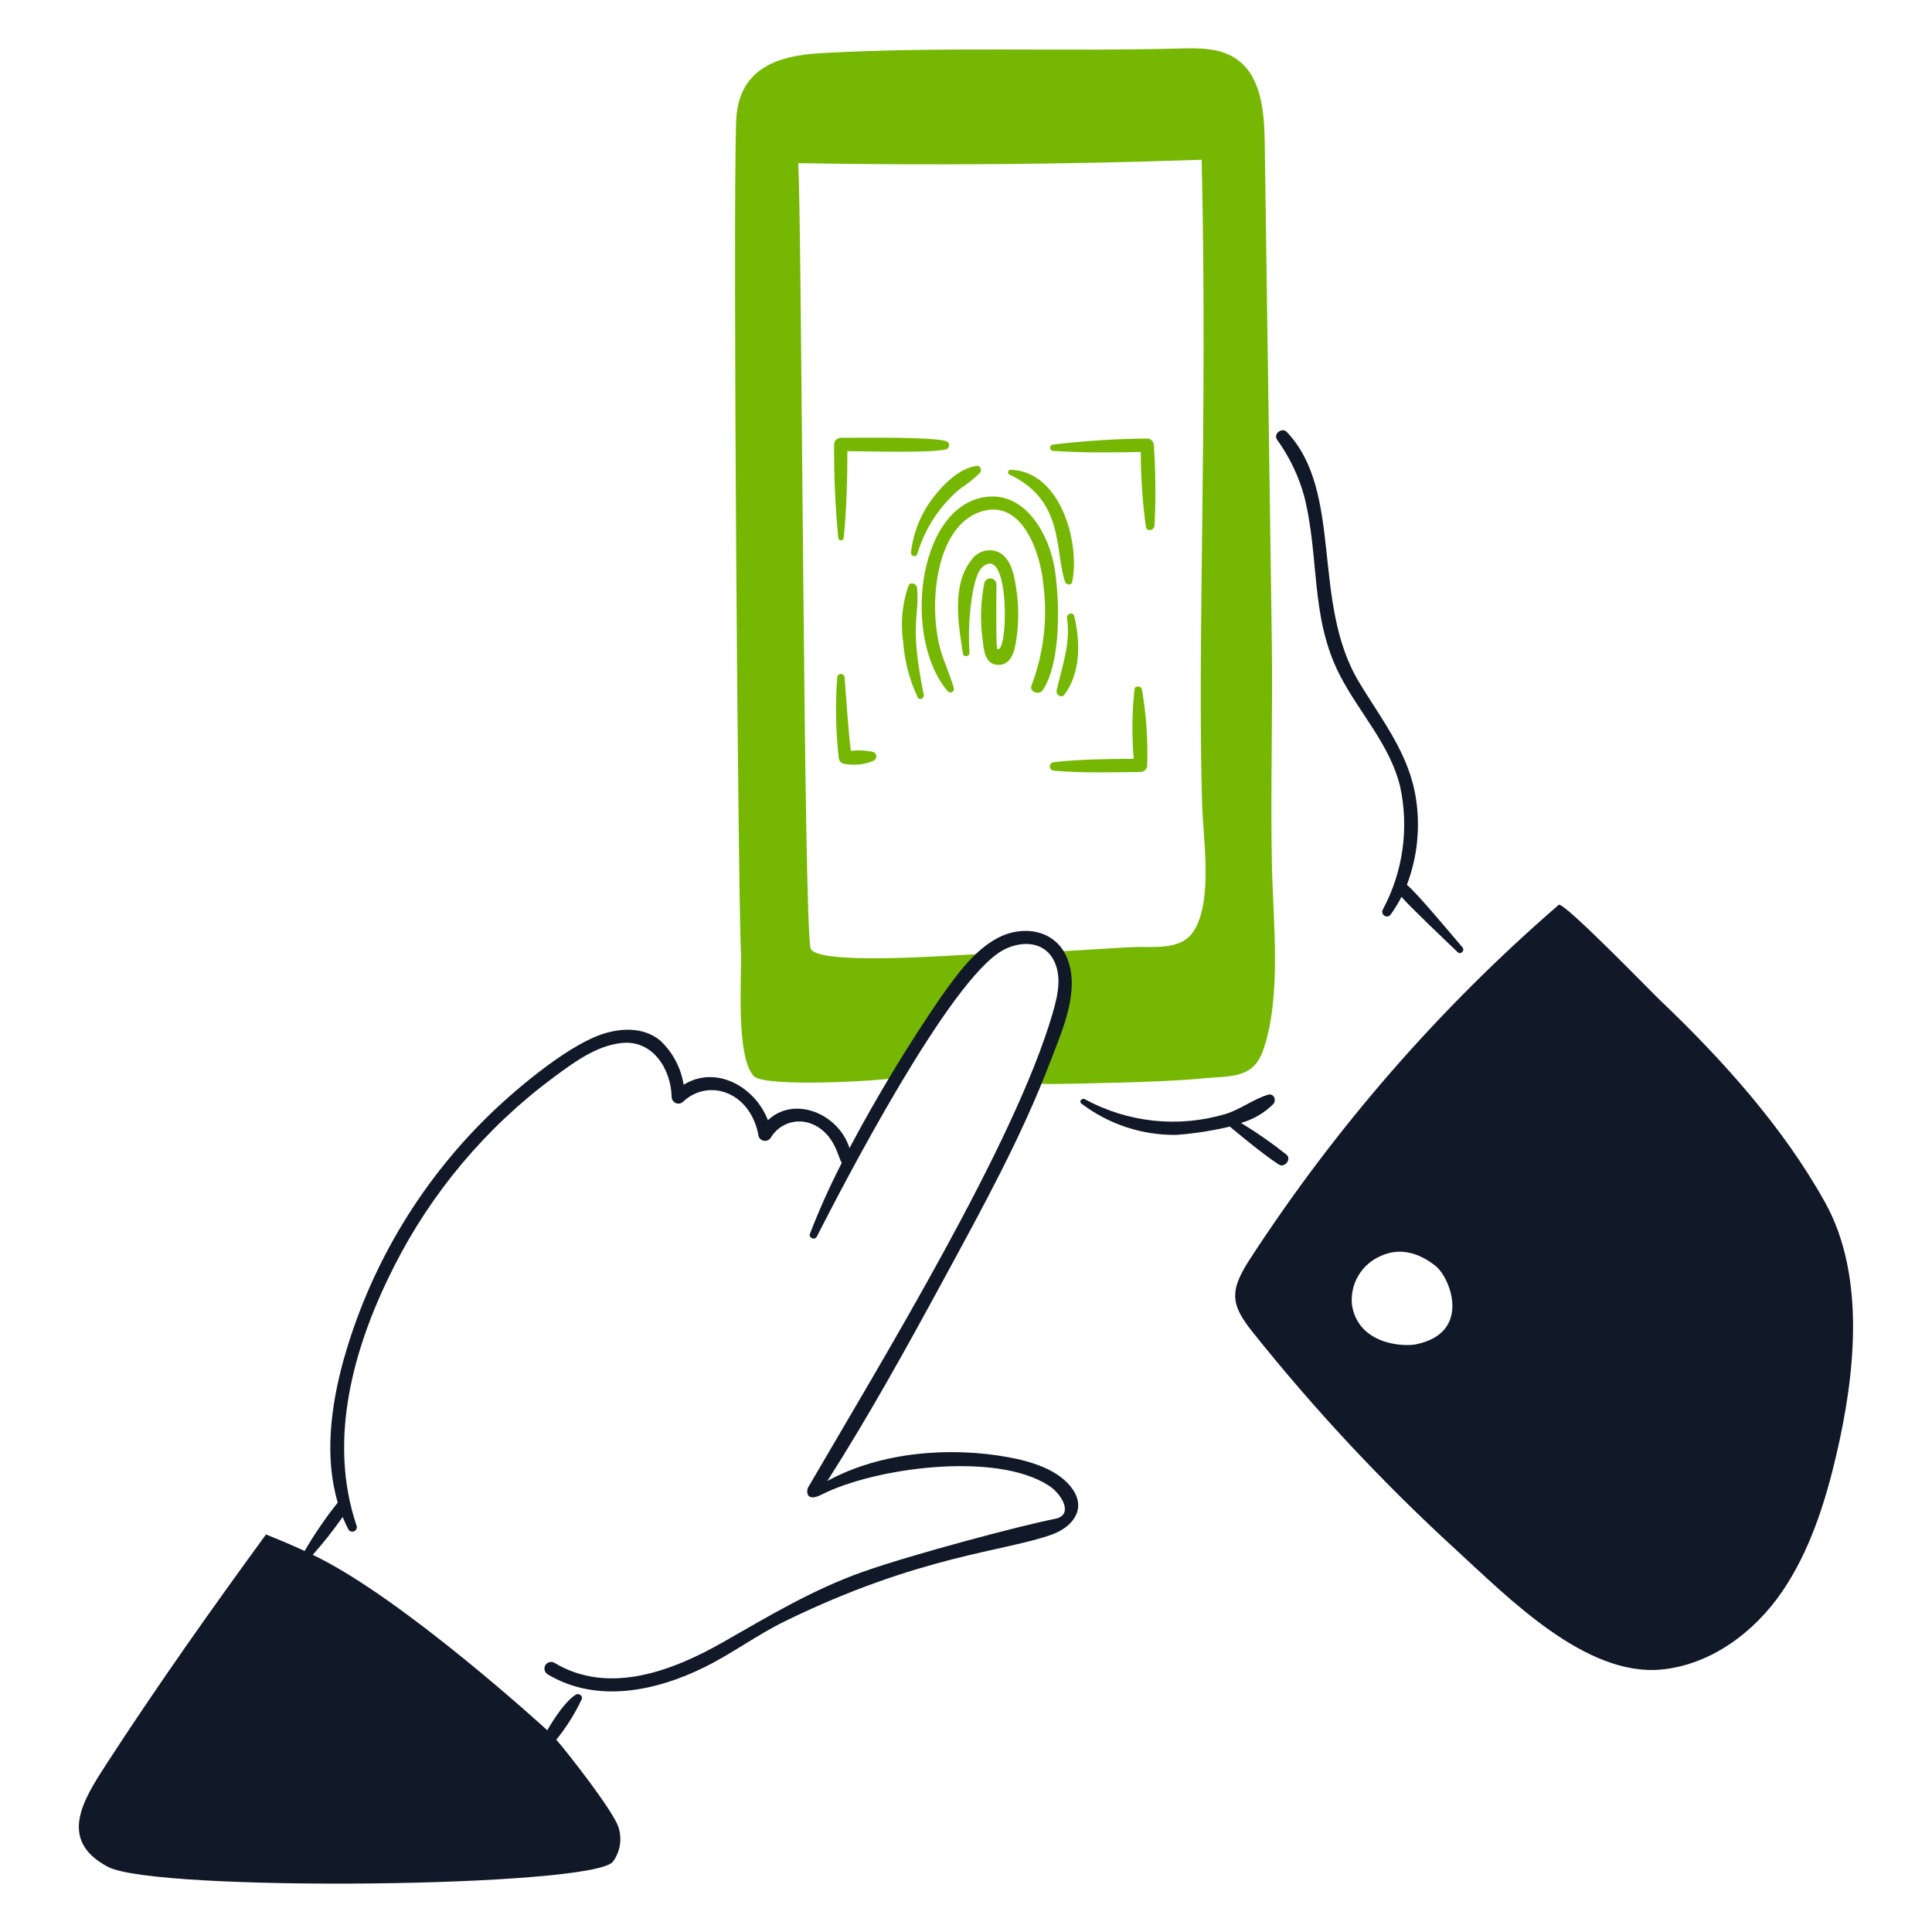 <svg width="400" height="400" viewBox="0 0 400 400" fill="none" xmlns="http://www.w3.org/2000/svg">
<path d="M263.342 179.262C263.018 163.544 263.542 147.824 263.31 132.106C262.815 97.878 262.328 63.647 261.848 29.414C261.76 23.002 261.11 15.52 255.728 12.038C252.466 9.926 248.314 9.936 244.43 10.038C219.568 10.69 194.774 9.61 169.942 11.004C160.342 11.542 152.76 14.56 152.408 25.186C151.696 46.656 152.828 185.674 153.408 197.324C153.608 201.508 152.256 218.724 156.046 222.784C158.372 225.274 183.7 223.696 185.262 223.152C187.958 222.214 195.71 205.17 203.45 197.472C196.396 197.846 169.332 199.872 167.85 196.416C166.368 192.96 166.034 44.494 165.25 33.782C193.097 34.27 220.945 34.034 248.794 33.074C250.04 87.194 247.874 131.436 248.878 166.356C249.078 173.51 251.224 186.63 247.068 192.886C244.796 196.306 240.268 196.086 236.204 196.052C232.98 196.032 218.748 197.14 218.062 196.98C220.062 197.446 220.7 199.952 220.662 201.994C220.562 208.748 217.37 215.008 214.614 221.174C213.042 224.692 215.458 224.446 218.202 224.43C220.946 224.414 241.246 224.076 248.616 223.31C254.706 222.678 259.462 223.558 261.592 217.254C265.362 206.108 263.582 190.94 263.342 179.262Z" fill="#76B703"/>
<path d="M207.21 114.572C206.235 113.987 205.075 113.791 203.963 114.025C202.85 114.259 201.867 114.904 201.21 115.832C196.952 120.998 198.434 129.394 199.368 135.356C199.49 136.132 200.74 135.936 200.724 135.172C200.453 130.96 200.681 126.73 201.404 122.572C201.77 120.932 202.204 118.288 203.632 117.2C209.182 112.982 208.728 135.8 206.466 134.334C206.19 134.154 206.284 123.334 206.302 120.978C206.293 120.677 206.177 120.39 205.976 120.166C205.774 119.943 205.5 119.798 205.202 119.757C204.904 119.717 204.601 119.783 204.347 119.945C204.094 120.106 203.905 120.353 203.816 120.64C203.02 124.552 202.897 128.571 203.452 132.524C203.664 134.544 203.938 137.564 206.582 137.658C209.582 137.764 210.148 134.36 210.47 132.096C210.95 128.69 210.925 125.232 210.396 121.834C210.022 119.374 209.5 116.096 207.21 114.572Z" fill="#76B703"/>
<path d="M215.932 142.848C219.692 137.022 219.422 124.706 218.39 117.916C217.33 110.934 212.372 101.59 203.88 102.916C189.702 105.116 186.904 132.546 196.28 143.16C196.392 143.272 196.538 143.344 196.695 143.364C196.852 143.385 197.012 143.353 197.149 143.273C197.286 143.193 197.392 143.07 197.452 142.924C197.512 142.777 197.522 142.615 197.48 142.462C196.568 139.194 195.01 136.262 194.314 132.892C192.282 123.074 194.346 108.172 203.634 105.77C211.986 103.61 215.508 115.05 216.022 121.088C216.927 128.108 216.09 135.243 213.584 141.862C213 143.268 215.172 144.026 215.932 142.848Z" fill="#76B703"/>
<path d="M190 144.378C190.354 145.12 191.4 144.578 191.25 143.852C188.202 128.696 190.408 128.052 189.878 121.748C189.808 120.904 188.52 120.312 188.09 121.262C186.779 125.028 186.405 129.057 187 133C187.298 136.944 188.315 140.8 190 144.378Z" fill="#76B703"/>
<path d="M193.096 103.154C190.644 106.405 189.098 110.248 188.616 114.292C188.506 115.138 189.672 115.532 189.934 114.656C191.485 109.411 194.545 104.739 198.734 101.222C200.208 100.253 201.591 99.153 202.866 97.934C203.308 97.41 203.066 96.362 202.254 96.458C198.6 96.884 195.234 100.372 193.096 103.154Z" fill="#76B703"/>
<path d="M209.156 97.26C209.054 97.275 208.958 97.319 208.88 97.387C208.803 97.456 208.747 97.546 208.72 97.646C208.693 97.746 208.696 97.851 208.729 97.95C208.762 98.048 208.823 98.134 208.904 98.198C220.418 103.598 218.304 113.748 220.504 120.46C220.726 121.13 221.84 121.26 221.998 120.46C223.636 112.2 219.526 97.486 209.156 97.26Z" fill="#76B703"/>
<path d="M220.312 143.872C223.804 139.404 223.674 132.822 222.422 127.572C222.182 126.572 220.784 127.044 220.918 127.99C221.682 133.39 219.9 137.828 218.76 142.97C218.58 143.788 219.704 144.648 220.312 143.872Z" fill="#76B703"/>
<path d="M195.87 93.044C196.055 92.988 196.216 92.874 196.331 92.719C196.446 92.564 196.508 92.376 196.508 92.183C196.508 91.99 196.446 91.802 196.331 91.647C196.216 91.492 196.055 91.378 195.87 91.322C192.5 90.394 177.83 90.634 174.07 90.642C173.707 90.645 173.36 90.791 173.103 91.047C172.847 91.304 172.701 91.651 172.698 92.014C172.645 98.478 172.931 104.94 173.554 111.374C173.569 111.514 173.635 111.644 173.739 111.739C173.844 111.833 173.98 111.886 174.121 111.886C174.262 111.886 174.398 111.833 174.503 111.739C174.608 111.644 174.674 111.514 174.688 111.374C175.276 105.374 175.432 99.412 175.442 93.402C178.742 93.4 192.472 93.856 195.87 93.044Z" fill="#76B703"/>
<path d="M239.038 108.852C239.317 103.294 239.269 97.725 238.896 92.172C238.89 91.809 238.742 91.462 238.485 91.205C238.228 90.948 237.881 90.802 237.518 90.796C231.015 90.853 224.521 91.271 218.064 92.046C217.89 92.046 217.724 92.115 217.601 92.238C217.479 92.36 217.41 92.527 217.41 92.7C217.41 92.874 217.479 93.04 217.601 93.162C217.724 93.285 217.89 93.354 218.064 93.354C224.116 93.754 230.132 93.714 236.188 93.576C236.187 98.767 236.54 103.951 237.244 109.094C237.426 110.176 238.95 109.8 239.038 108.852Z" fill="#76B703"/>
<path d="M218.2 159.56C224.164 160.088 230.158 159.894 236.142 159.824C236.505 159.822 236.853 159.677 237.11 159.42C237.367 159.163 237.512 158.815 237.514 158.452C237.686 153.176 237.319 147.897 236.42 142.696C236.262 141.968 235.006 141.914 234.886 142.696C234.368 147.48 234.313 152.302 234.722 157.096C229.208 157.154 223.688 157.18 218.206 157.786C217.978 157.796 217.763 157.893 217.604 158.058C217.446 158.223 217.358 158.442 217.357 158.67C217.356 158.898 217.443 159.118 217.6 159.284C217.757 159.449 217.972 159.548 218.2 159.56Z" fill="#76B703"/>
<path d="M176.158 155.46C175.558 150.404 175.27 145.322 174.864 140.248C174.85 140.056 174.764 139.875 174.622 139.744C174.481 139.612 174.295 139.539 174.102 139.539C173.909 139.539 173.723 139.612 173.582 139.744C173.44 139.875 173.354 140.056 173.34 140.248C172.93 145.773 173.029 151.325 173.636 156.832C173.651 157.183 173.797 157.516 174.046 157.765C174.295 158.013 174.629 158.158 174.98 158.172C177.007 158.535 179.097 158.283 180.98 157.448C181.14 157.348 181.267 157.205 181.348 157.034C181.428 156.864 181.458 156.674 181.434 156.487C181.409 156.301 181.332 156.125 181.21 155.981C181.088 155.837 180.928 155.731 180.748 155.676C179.241 155.347 177.689 155.274 176.158 155.46Z" fill="#76B703"/>
<path d="M208.788 301.704C196.704 299.492 182.346 300.57 171.298 306.622C179.972 293.022 187.816 278.822 195.498 264.658C203.406 250.086 211.522 235.358 217.428 219.858C219.864 213.458 223.814 204.924 220.828 198.124C218.318 192.392 211.674 191.48 206.544 194.202C201.574 196.842 197.966 202.018 194.744 206.514C187.882 216.552 181.582 226.964 175.876 237.702C173.638 230.58 164.462 226.754 158.99 231.93C156.278 224.908 148.168 220.46 141.54 224.59C140.986 221.045 139.248 217.792 136.608 215.362C133.116 212.552 128.286 212.816 124.276 214.248C116.848 216.904 105.988 226.156 100.458 231.662C86.484 245.538 76.356 262.809 71.07 281.78C68.514 291.146 67.128 301.646 69.93 311.086C67.402 314.256 65.109 317.607 63.07 321.112C60.431 319.899 57.765 318.761 55.07 317.698C43.72 333.228 32.608 348.938 22.134 365.072C17.284 372.54 11.828 380.97 22.376 386.526C32.296 391.75 123.006 390.798 126.932 385.408C127.665 384.393 128.148 383.218 128.34 381.981C128.533 380.743 128.43 379.478 128.04 378.288C126.966 374.938 117.656 363.034 115.176 360.19C117.265 357.612 119.037 354.792 120.452 351.79C120.728 351.098 119.804 350.482 119.222 350.846C116.456 352.576 113.308 358.232 113.308 358.232C113.308 358.232 83.4 330.8 64.754 321.908C66.971 319.42 69.037 316.802 70.942 314.068C71.302 314.95 71.696 315.82 72.142 316.668C72.259 316.859 72.441 317.002 72.654 317.071C72.868 317.14 73.099 317.13 73.306 317.044C73.512 316.957 73.681 316.799 73.781 316.598C73.882 316.397 73.907 316.167 73.852 315.95C67.732 298.006 73.252 278.642 81.546 262.288C89.371 246.806 100.703 233.365 114.64 223.036C118.788 219.97 123.504 216.448 128.802 215.934C135.134 215.32 138.918 221.284 139.06 227.134C139.069 227.403 139.155 227.664 139.308 227.886C139.461 228.108 139.675 228.28 139.924 228.383C140.173 228.486 140.446 228.515 140.711 228.467C140.976 228.418 141.222 228.294 141.418 228.11C146.628 223.166 155.434 225.96 157.058 235.224C157.138 235.479 157.289 235.706 157.494 235.878C157.699 236.05 157.949 236.16 158.215 236.194C158.48 236.229 158.75 236.186 158.992 236.072C159.234 235.958 159.438 235.777 159.58 235.55C160.42 234.129 161.744 233.059 163.31 232.536C164.876 232.014 166.577 232.074 168.102 232.706C173.02 234.706 173.56 240.078 174.302 240.726C171.828 245.514 169.617 250.434 167.68 255.464C167.368 256.282 168.7 256.836 169.094 256.064C174.864 244.73 196.568 202.93 207.566 196.778C211 194.856 215.736 194.666 217.966 198.46C220.032 201.98 218.966 206.248 217.898 209.91C210.098 236.686 182.756 281.426 167.286 308.002C167 308.492 166.686 311.18 170.124 309.432C180.894 303.942 206.142 300.38 217.196 307.612C219.834 309.338 222.418 313.692 218.378 314.47C211.936 315.714 189.178 321.702 178.604 325.446C168.274 329.106 159.218 334.564 149.752 339.962C139.362 345.888 126.074 351.052 114.8 344.278C114.484 344.092 114.108 344.04 113.754 344.132C113.399 344.223 113.096 344.452 112.91 344.768C112.724 345.084 112.672 345.46 112.764 345.814C112.856 346.169 113.084 346.472 113.4 346.658C123.514 352.72 135.758 350.138 145.762 345.222C151.536 342.386 156.724 338.49 162.498 335.666C190.526 321.972 207.954 321.28 217.856 317.684C221.882 316.222 224.952 312.604 222.146 308.434C219.34 304.264 213.43 302.556 208.788 301.704Z" fill="#111827"/>
<path d="M269.98 102.578C273.262 115.378 271.18 127.79 277.446 139.884C281.472 147.66 287.752 154.13 289.884 162.842C291.751 171.48 290.484 180.5 286.31 188.29C286.181 188.511 286.144 188.775 286.209 189.023C286.274 189.271 286.435 189.483 286.656 189.612C286.877 189.741 287.141 189.778 287.389 189.713C287.637 189.648 287.849 189.487 287.978 189.266C288.798 188.129 289.528 186.929 290.162 185.678C291.562 187.42 299.488 194.906 301.772 197.124C302.43 197.762 303.36 196.802 302.772 196.124C300.68 193.692 293.274 184.764 291.28 183.198C293.425 177.547 294.079 171.439 293.178 165.462C291.778 156.062 286.108 149.108 281.364 141.216C271.392 124.616 278.234 101.932 266.438 89.454C265.438 88.402 263.568 89.788 264.406 91.036C266.928 94.526 268.815 98.433 269.98 102.578Z" fill="#111827"/>
<path d="M264.74 241.092C265.968 241.892 267.498 239.98 266.324 239.036C263.34 236.656 260.206 234.47 256.942 232.492C259.477 231.775 261.786 230.42 263.648 228.556C264.316 227.732 263.718 226.3 262.534 226.652C259.534 227.542 256.92 229.624 253.87 230.598C249.028 232.062 243.943 232.547 238.911 232.025C233.88 231.503 229.003 229.984 224.564 227.558C224.038 227.278 223.324 228.038 223.868 228.466C229.533 232.781 236.482 235.07 243.602 234.966C247.317 234.68 251.004 234.107 254.63 233.252C254.63 233.252 261.16 238.782 264.74 241.092Z" fill="#111827"/>
<path d="M377.89 249C369.258 233.424 356.514 219.29 343.69 207.072C341.748 205.222 323.642 186.538 322.716 187.338C298.035 208.69 276.49 233.417 258.716 260.788C254.446 267.366 254.856 270.168 259.328 275.774C272.187 291.891 286.285 306.98 301.492 320.904C312.242 330.75 328.314 347.222 344.058 345.652C354.226 344.638 363.222 337.954 368.98 329.516C374.688 321.152 377.896 311.078 380.204 301.18C384.024 284.814 386.36 264.284 377.89 249ZM293.2 278.32C290.472 278.882 281.2 278.356 279.908 270.156C279.693 268.062 280.151 265.953 281.215 264.137C282.28 262.321 283.896 260.891 285.828 260.056C289.778 258.206 293.74 259.342 297.228 262.11C300.334 264.6 304.726 275.936 293.2 278.32Z" fill="#111827"/>
</svg>
